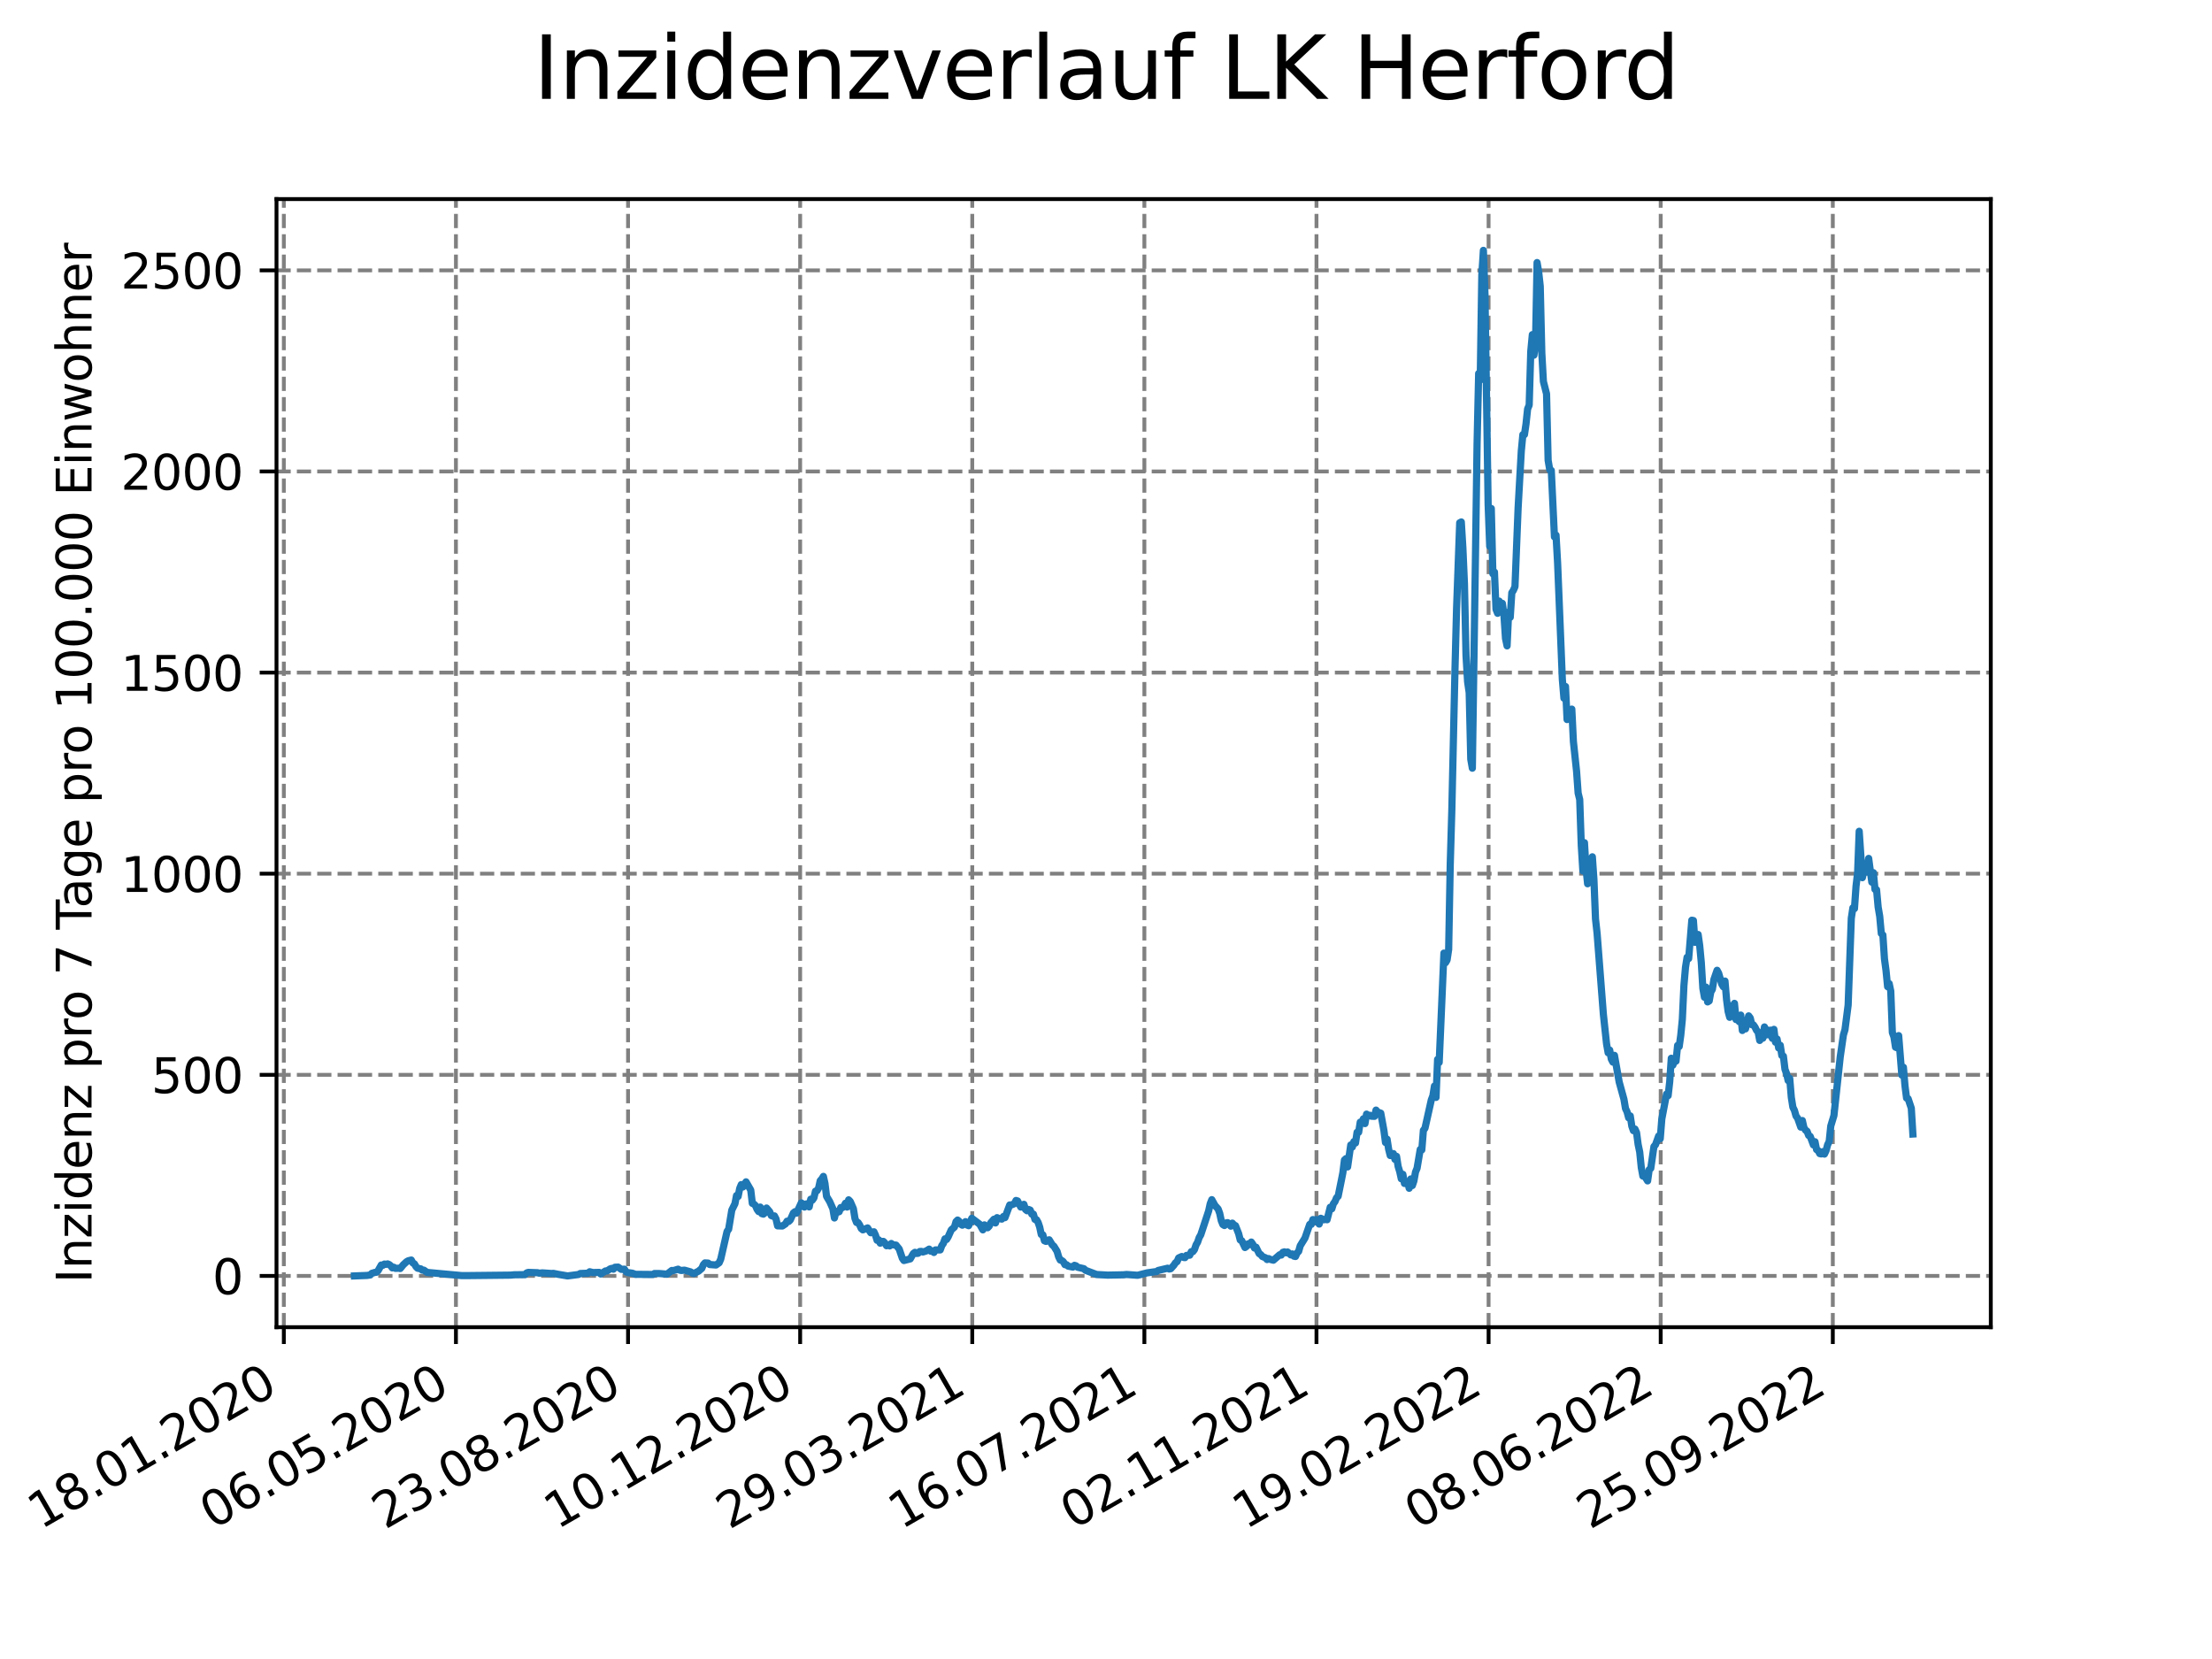 <?xml version="1.0" encoding="utf-8" standalone="no"?>
<!DOCTYPE svg PUBLIC "-//W3C//DTD SVG 1.1//EN"
  "http://www.w3.org/Graphics/SVG/1.1/DTD/svg11.dtd">
<svg xmlns:xlink="http://www.w3.org/1999/xlink" width="460.8pt" height="345.6pt" viewBox="0 0 460.8 345.6" xmlns="http://www.w3.org/2000/svg" version="1.1">
 <defs>
  <style type="text/css">*{stroke-linejoin: round; stroke-linecap: butt}</style>
 </defs>
 <g id="figure_1">
  <g id="patch_1">
   <path d="M 0 345.6 
L 460.8 345.6 
L 460.8 0 
L 0 0 
z
" style="fill: #ffffff"/>
  </g>
  <g id="axes_1">
   <g id="patch_2">
    <path d="M 57.6 276.48 
L 414.72 276.48 
L 414.72 41.472 
L 57.6 41.472 
z
" style="fill: #ffffff"/>
   </g>
   <g id="matplotlib.axis_1">
    <g id="xtick_1">
     <g id="line2d_1">
      <path d="M 59.127 276.48 
L 59.127 41.472 
" clip-path="url(#p3c5b051b17)" style="fill: none; stroke-dasharray: 2.96,1.28; stroke-dashoffset: 0; stroke: #808080; stroke-width: 0.8"/>
     </g>
     <g id="line2d_2">
      <defs>
       <path id="md0a449e347" d="M 0 0 
L 0 3.5 
" style="stroke: #000000; stroke-width: 0.8"/>
      </defs>
      <g>
       <use xlink:href="#md0a449e347" x="59.127" y="276.48" style="stroke: #000000; stroke-width: 0.8"/>
      </g>
     </g>
     <g id="text_1">
      <!-- 18.01.2020 -->
      <g transform="translate(8.502 318.689) rotate(-30) scale(0.1 -0.1)">
       <defs>
        <path id="DejaVuSans-31" d="M 794 531 
L 1825 531 
L 1825 4091 
L 703 3866 
L 703 4441 
L 1819 4666 
L 2450 4666 
L 2450 531 
L 3481 531 
L 3481 0 
L 794 0 
L 794 531 
z
" transform="scale(0.016)"/>
        <path id="DejaVuSans-38" d="M 2034 2216 
Q 1584 2216 1326 1975 
Q 1069 1734 1069 1313 
Q 1069 891 1326 650 
Q 1584 409 2034 409 
Q 2484 409 2743 651 
Q 3003 894 3003 1313 
Q 3003 1734 2745 1975 
Q 2488 2216 2034 2216 
z
M 1403 2484 
Q 997 2584 770 2862 
Q 544 3141 544 3541 
Q 544 4100 942 4425 
Q 1341 4750 2034 4750 
Q 2731 4750 3128 4425 
Q 3525 4100 3525 3541 
Q 3525 3141 3298 2862 
Q 3072 2584 2669 2484 
Q 3125 2378 3379 2068 
Q 3634 1759 3634 1313 
Q 3634 634 3220 271 
Q 2806 -91 2034 -91 
Q 1263 -91 848 271 
Q 434 634 434 1313 
Q 434 1759 690 2068 
Q 947 2378 1403 2484 
z
M 1172 3481 
Q 1172 3119 1398 2916 
Q 1625 2713 2034 2713 
Q 2441 2713 2670 2916 
Q 2900 3119 2900 3481 
Q 2900 3844 2670 4047 
Q 2441 4250 2034 4250 
Q 1625 4250 1398 4047 
Q 1172 3844 1172 3481 
z
" transform="scale(0.016)"/>
        <path id="DejaVuSans-2e" d="M 684 794 
L 1344 794 
L 1344 0 
L 684 0 
L 684 794 
z
" transform="scale(0.016)"/>
        <path id="DejaVuSans-30" d="M 2034 4250 
Q 1547 4250 1301 3770 
Q 1056 3291 1056 2328 
Q 1056 1369 1301 889 
Q 1547 409 2034 409 
Q 2525 409 2770 889 
Q 3016 1369 3016 2328 
Q 3016 3291 2770 3770 
Q 2525 4250 2034 4250 
z
M 2034 4750 
Q 2819 4750 3233 4129 
Q 3647 3509 3647 2328 
Q 3647 1150 3233 529 
Q 2819 -91 2034 -91 
Q 1250 -91 836 529 
Q 422 1150 422 2328 
Q 422 3509 836 4129 
Q 1250 4750 2034 4750 
z
" transform="scale(0.016)"/>
        <path id="DejaVuSans-32" d="M 1228 531 
L 3431 531 
L 3431 0 
L 469 0 
L 469 531 
Q 828 903 1448 1529 
Q 2069 2156 2228 2338 
Q 2531 2678 2651 2914 
Q 2772 3150 2772 3378 
Q 2772 3750 2511 3984 
Q 2250 4219 1831 4219 
Q 1534 4219 1204 4116 
Q 875 4013 500 3803 
L 500 4441 
Q 881 4594 1212 4672 
Q 1544 4750 1819 4750 
Q 2544 4750 2975 4387 
Q 3406 4025 3406 3419 
Q 3406 3131 3298 2873 
Q 3191 2616 2906 2266 
Q 2828 2175 2409 1742 
Q 1991 1309 1228 531 
z
" transform="scale(0.016)"/>
       </defs>
       <use xlink:href="#DejaVuSans-31"/>
       <use xlink:href="#DejaVuSans-38" x="63.623"/>
       <use xlink:href="#DejaVuSans-2e" x="127.246"/>
       <use xlink:href="#DejaVuSans-30" x="159.033"/>
       <use xlink:href="#DejaVuSans-31" x="222.656"/>
       <use xlink:href="#DejaVuSans-2e" x="286.279"/>
       <use xlink:href="#DejaVuSans-32" x="318.066"/>
       <use xlink:href="#DejaVuSans-30" x="381.689"/>
       <use xlink:href="#DejaVuSans-32" x="445.312"/>
       <use xlink:href="#DejaVuSans-30" x="508.936"/>
      </g>
     </g>
    </g>
    <g id="xtick_2">
     <g id="line2d_3">
      <path d="M 94.98 276.48 
L 94.98 41.472 
" clip-path="url(#p3c5b051b17)" style="fill: none; stroke-dasharray: 2.96,1.28; stroke-dashoffset: 0; stroke: #808080; stroke-width: 0.8"/>
     </g>
     <g id="line2d_4">
      <g>
       <use xlink:href="#md0a449e347" x="94.98" y="276.48" style="stroke: #000000; stroke-width: 0.8"/>
      </g>
     </g>
     <g id="text_2">
      <!-- 06.05.2020 -->
      <g transform="translate(44.355 318.689) rotate(-30) scale(0.1 -0.1)">
       <defs>
        <path id="DejaVuSans-36" d="M 2113 2584 
Q 1688 2584 1439 2293 
Q 1191 2003 1191 1497 
Q 1191 994 1439 701 
Q 1688 409 2113 409 
Q 2538 409 2786 701 
Q 3034 994 3034 1497 
Q 3034 2003 2786 2293 
Q 2538 2584 2113 2584 
z
M 3366 4563 
L 3366 3988 
Q 3128 4100 2886 4159 
Q 2644 4219 2406 4219 
Q 1781 4219 1451 3797 
Q 1122 3375 1075 2522 
Q 1259 2794 1537 2939 
Q 1816 3084 2150 3084 
Q 2853 3084 3261 2657 
Q 3669 2231 3669 1497 
Q 3669 778 3244 343 
Q 2819 -91 2113 -91 
Q 1303 -91 875 529 
Q 447 1150 447 2328 
Q 447 3434 972 4092 
Q 1497 4750 2381 4750 
Q 2619 4750 2861 4703 
Q 3103 4656 3366 4563 
z
" transform="scale(0.016)"/>
        <path id="DejaVuSans-35" d="M 691 4666 
L 3169 4666 
L 3169 4134 
L 1269 4134 
L 1269 2991 
Q 1406 3038 1543 3061 
Q 1681 3084 1819 3084 
Q 2600 3084 3056 2656 
Q 3513 2228 3513 1497 
Q 3513 744 3044 326 
Q 2575 -91 1722 -91 
Q 1428 -91 1123 -41 
Q 819 9 494 109 
L 494 744 
Q 775 591 1075 516 
Q 1375 441 1709 441 
Q 2250 441 2565 725 
Q 2881 1009 2881 1497 
Q 2881 1984 2565 2268 
Q 2250 2553 1709 2553 
Q 1456 2553 1204 2497 
Q 953 2441 691 2322 
L 691 4666 
z
" transform="scale(0.016)"/>
       </defs>
       <use xlink:href="#DejaVuSans-30"/>
       <use xlink:href="#DejaVuSans-36" x="63.623"/>
       <use xlink:href="#DejaVuSans-2e" x="127.246"/>
       <use xlink:href="#DejaVuSans-30" x="159.033"/>
       <use xlink:href="#DejaVuSans-35" x="222.656"/>
       <use xlink:href="#DejaVuSans-2e" x="286.279"/>
       <use xlink:href="#DejaVuSans-32" x="318.066"/>
       <use xlink:href="#DejaVuSans-30" x="381.689"/>
       <use xlink:href="#DejaVuSans-32" x="445.312"/>
       <use xlink:href="#DejaVuSans-30" x="508.936"/>
      </g>
     </g>
    </g>
    <g id="xtick_3">
     <g id="line2d_5">
      <path d="M 130.834 276.48 
L 130.834 41.472 
" clip-path="url(#p3c5b051b17)" style="fill: none; stroke-dasharray: 2.96,1.28; stroke-dashoffset: 0; stroke: #808080; stroke-width: 0.8"/>
     </g>
     <g id="line2d_6">
      <g>
       <use xlink:href="#md0a449e347" x="130.834" y="276.48" style="stroke: #000000; stroke-width: 0.8"/>
      </g>
     </g>
     <g id="text_3">
      <!-- 23.08.2020 -->
      <g transform="translate(80.208 318.689) rotate(-30) scale(0.1 -0.1)">
       <defs>
        <path id="DejaVuSans-33" d="M 2597 2516 
Q 3050 2419 3304 2112 
Q 3559 1806 3559 1356 
Q 3559 666 3084 287 
Q 2609 -91 1734 -91 
Q 1441 -91 1130 -33 
Q 819 25 488 141 
L 488 750 
Q 750 597 1062 519 
Q 1375 441 1716 441 
Q 2309 441 2620 675 
Q 2931 909 2931 1356 
Q 2931 1769 2642 2001 
Q 2353 2234 1838 2234 
L 1294 2234 
L 1294 2753 
L 1863 2753 
Q 2328 2753 2575 2939 
Q 2822 3125 2822 3475 
Q 2822 3834 2567 4026 
Q 2313 4219 1838 4219 
Q 1578 4219 1281 4162 
Q 984 4106 628 3988 
L 628 4550 
Q 988 4650 1302 4700 
Q 1616 4750 1894 4750 
Q 2613 4750 3031 4423 
Q 3450 4097 3450 3541 
Q 3450 3153 3228 2886 
Q 3006 2619 2597 2516 
z
" transform="scale(0.016)"/>
       </defs>
       <use xlink:href="#DejaVuSans-32"/>
       <use xlink:href="#DejaVuSans-33" x="63.623"/>
       <use xlink:href="#DejaVuSans-2e" x="127.246"/>
       <use xlink:href="#DejaVuSans-30" x="159.033"/>
       <use xlink:href="#DejaVuSans-38" x="222.656"/>
       <use xlink:href="#DejaVuSans-2e" x="286.279"/>
       <use xlink:href="#DejaVuSans-32" x="318.066"/>
       <use xlink:href="#DejaVuSans-30" x="381.689"/>
       <use xlink:href="#DejaVuSans-32" x="445.312"/>
       <use xlink:href="#DejaVuSans-30" x="508.936"/>
      </g>
     </g>
    </g>
    <g id="xtick_4">
     <g id="line2d_7">
      <path d="M 166.687 276.48 
L 166.687 41.472 
" clip-path="url(#p3c5b051b17)" style="fill: none; stroke-dasharray: 2.96,1.28; stroke-dashoffset: 0; stroke: #808080; stroke-width: 0.8"/>
     </g>
     <g id="line2d_8">
      <g>
       <use xlink:href="#md0a449e347" x="166.687" y="276.48" style="stroke: #000000; stroke-width: 0.8"/>
      </g>
     </g>
     <g id="text_4">
      <!-- 10.12.2020 -->
      <g transform="translate(116.062 318.689) rotate(-30) scale(0.1 -0.1)">
       <use xlink:href="#DejaVuSans-31"/>
       <use xlink:href="#DejaVuSans-30" x="63.623"/>
       <use xlink:href="#DejaVuSans-2e" x="127.246"/>
       <use xlink:href="#DejaVuSans-31" x="159.033"/>
       <use xlink:href="#DejaVuSans-32" x="222.656"/>
       <use xlink:href="#DejaVuSans-2e" x="286.279"/>
       <use xlink:href="#DejaVuSans-32" x="318.066"/>
       <use xlink:href="#DejaVuSans-30" x="381.689"/>
       <use xlink:href="#DejaVuSans-32" x="445.312"/>
       <use xlink:href="#DejaVuSans-30" x="508.936"/>
      </g>
     </g>
    </g>
    <g id="xtick_5">
     <g id="line2d_9">
      <path d="M 202.541 276.48 
L 202.541 41.472 
" clip-path="url(#p3c5b051b17)" style="fill: none; stroke-dasharray: 2.96,1.28; stroke-dashoffset: 0; stroke: #808080; stroke-width: 0.8"/>
     </g>
     <g id="line2d_10">
      <g>
       <use xlink:href="#md0a449e347" x="202.541" y="276.48" style="stroke: #000000; stroke-width: 0.8"/>
      </g>
     </g>
     <g id="text_5">
      <!-- 29.03.2021 -->
      <g transform="translate(151.915 318.689) rotate(-30) scale(0.1 -0.1)">
       <defs>
        <path id="DejaVuSans-39" d="M 703 97 
L 703 672 
Q 941 559 1184 500 
Q 1428 441 1663 441 
Q 2288 441 2617 861 
Q 2947 1281 2994 2138 
Q 2813 1869 2534 1725 
Q 2256 1581 1919 1581 
Q 1219 1581 811 2004 
Q 403 2428 403 3163 
Q 403 3881 828 4315 
Q 1253 4750 1959 4750 
Q 2769 4750 3195 4129 
Q 3622 3509 3622 2328 
Q 3622 1225 3098 567 
Q 2575 -91 1691 -91 
Q 1453 -91 1209 -44 
Q 966 3 703 97 
z
M 1959 2075 
Q 2384 2075 2632 2365 
Q 2881 2656 2881 3163 
Q 2881 3666 2632 3958 
Q 2384 4250 1959 4250 
Q 1534 4250 1286 3958 
Q 1038 3666 1038 3163 
Q 1038 2656 1286 2365 
Q 1534 2075 1959 2075 
z
" transform="scale(0.016)"/>
       </defs>
       <use xlink:href="#DejaVuSans-32"/>
       <use xlink:href="#DejaVuSans-39" x="63.623"/>
       <use xlink:href="#DejaVuSans-2e" x="127.246"/>
       <use xlink:href="#DejaVuSans-30" x="159.033"/>
       <use xlink:href="#DejaVuSans-33" x="222.656"/>
       <use xlink:href="#DejaVuSans-2e" x="286.279"/>
       <use xlink:href="#DejaVuSans-32" x="318.066"/>
       <use xlink:href="#DejaVuSans-30" x="381.689"/>
       <use xlink:href="#DejaVuSans-32" x="445.312"/>
       <use xlink:href="#DejaVuSans-31" x="508.936"/>
      </g>
     </g>
    </g>
    <g id="xtick_6">
     <g id="line2d_11">
      <path d="M 238.394 276.48 
L 238.394 41.472 
" clip-path="url(#p3c5b051b17)" style="fill: none; stroke-dasharray: 2.96,1.28; stroke-dashoffset: 0; stroke: #808080; stroke-width: 0.8"/>
     </g>
     <g id="line2d_12">
      <g>
       <use xlink:href="#md0a449e347" x="238.394" y="276.48" style="stroke: #000000; stroke-width: 0.8"/>
      </g>
     </g>
     <g id="text_6">
      <!-- 16.07.2021 -->
      <g transform="translate(187.769 318.689) rotate(-30) scale(0.1 -0.1)">
       <defs>
        <path id="DejaVuSans-37" d="M 525 4666 
L 3525 4666 
L 3525 4397 
L 1831 0 
L 1172 0 
L 2766 4134 
L 525 4134 
L 525 4666 
z
" transform="scale(0.016)"/>
       </defs>
       <use xlink:href="#DejaVuSans-31"/>
       <use xlink:href="#DejaVuSans-36" x="63.623"/>
       <use xlink:href="#DejaVuSans-2e" x="127.246"/>
       <use xlink:href="#DejaVuSans-30" x="159.033"/>
       <use xlink:href="#DejaVuSans-37" x="222.656"/>
       <use xlink:href="#DejaVuSans-2e" x="286.279"/>
       <use xlink:href="#DejaVuSans-32" x="318.066"/>
       <use xlink:href="#DejaVuSans-30" x="381.689"/>
       <use xlink:href="#DejaVuSans-32" x="445.312"/>
       <use xlink:href="#DejaVuSans-31" x="508.936"/>
      </g>
     </g>
    </g>
    <g id="xtick_7">
     <g id="line2d_13">
      <path d="M 274.247 276.48 
L 274.247 41.472 
" clip-path="url(#p3c5b051b17)" style="fill: none; stroke-dasharray: 2.96,1.28; stroke-dashoffset: 0; stroke: #808080; stroke-width: 0.8"/>
     </g>
     <g id="line2d_14">
      <g>
       <use xlink:href="#md0a449e347" x="274.247" y="276.48" style="stroke: #000000; stroke-width: 0.8"/>
      </g>
     </g>
     <g id="text_7">
      <!-- 02.11.2021 -->
      <g transform="translate(223.622 318.689) rotate(-30) scale(0.1 -0.1)">
       <use xlink:href="#DejaVuSans-30"/>
       <use xlink:href="#DejaVuSans-32" x="63.623"/>
       <use xlink:href="#DejaVuSans-2e" x="127.246"/>
       <use xlink:href="#DejaVuSans-31" x="159.033"/>
       <use xlink:href="#DejaVuSans-31" x="222.656"/>
       <use xlink:href="#DejaVuSans-2e" x="286.279"/>
       <use xlink:href="#DejaVuSans-32" x="318.066"/>
       <use xlink:href="#DejaVuSans-30" x="381.689"/>
       <use xlink:href="#DejaVuSans-32" x="445.312"/>
       <use xlink:href="#DejaVuSans-31" x="508.936"/>
      </g>
     </g>
    </g>
    <g id="xtick_8">
     <g id="line2d_15">
      <path d="M 310.101 276.48 
L 310.101 41.472 
" clip-path="url(#p3c5b051b17)" style="fill: none; stroke-dasharray: 2.96,1.28; stroke-dashoffset: 0; stroke: #808080; stroke-width: 0.8"/>
     </g>
     <g id="line2d_16">
      <g>
       <use xlink:href="#md0a449e347" x="310.101" y="276.48" style="stroke: #000000; stroke-width: 0.8"/>
      </g>
     </g>
     <g id="text_8">
      <!-- 19.02.2022 -->
      <g transform="translate(259.476 318.689) rotate(-30) scale(0.1 -0.1)">
       <use xlink:href="#DejaVuSans-31"/>
       <use xlink:href="#DejaVuSans-39" x="63.623"/>
       <use xlink:href="#DejaVuSans-2e" x="127.246"/>
       <use xlink:href="#DejaVuSans-30" x="159.033"/>
       <use xlink:href="#DejaVuSans-32" x="222.656"/>
       <use xlink:href="#DejaVuSans-2e" x="286.279"/>
       <use xlink:href="#DejaVuSans-32" x="318.066"/>
       <use xlink:href="#DejaVuSans-30" x="381.689"/>
       <use xlink:href="#DejaVuSans-32" x="445.312"/>
       <use xlink:href="#DejaVuSans-32" x="508.936"/>
      </g>
     </g>
    </g>
    <g id="xtick_9">
     <g id="line2d_17">
      <path d="M 345.954 276.48 
L 345.954 41.472 
" clip-path="url(#p3c5b051b17)" style="fill: none; stroke-dasharray: 2.96,1.28; stroke-dashoffset: 0; stroke: #808080; stroke-width: 0.8"/>
     </g>
     <g id="line2d_18">
      <g>
       <use xlink:href="#md0a449e347" x="345.954" y="276.48" style="stroke: #000000; stroke-width: 0.8"/>
      </g>
     </g>
     <g id="text_9">
      <!-- 08.06.2022 -->
      <g transform="translate(295.329 318.689) rotate(-30) scale(0.1 -0.1)">
       <use xlink:href="#DejaVuSans-30"/>
       <use xlink:href="#DejaVuSans-38" x="63.623"/>
       <use xlink:href="#DejaVuSans-2e" x="127.246"/>
       <use xlink:href="#DejaVuSans-30" x="159.033"/>
       <use xlink:href="#DejaVuSans-36" x="222.656"/>
       <use xlink:href="#DejaVuSans-2e" x="286.279"/>
       <use xlink:href="#DejaVuSans-32" x="318.066"/>
       <use xlink:href="#DejaVuSans-30" x="381.689"/>
       <use xlink:href="#DejaVuSans-32" x="445.312"/>
       <use xlink:href="#DejaVuSans-32" x="508.936"/>
      </g>
     </g>
    </g>
    <g id="xtick_10">
     <g id="line2d_19">
      <path d="M 381.808 276.48 
L 381.808 41.472 
" clip-path="url(#p3c5b051b17)" style="fill: none; stroke-dasharray: 2.96,1.28; stroke-dashoffset: 0; stroke: #808080; stroke-width: 0.8"/>
     </g>
     <g id="line2d_20">
      <g>
       <use xlink:href="#md0a449e347" x="381.808" y="276.48" style="stroke: #000000; stroke-width: 0.8"/>
      </g>
     </g>
     <g id="text_10">
      <!-- 25.09.2022 -->
      <g transform="translate(331.183 318.689) rotate(-30) scale(0.1 -0.1)">
       <use xlink:href="#DejaVuSans-32"/>
       <use xlink:href="#DejaVuSans-35" x="63.623"/>
       <use xlink:href="#DejaVuSans-2e" x="127.246"/>
       <use xlink:href="#DejaVuSans-30" x="159.033"/>
       <use xlink:href="#DejaVuSans-39" x="222.656"/>
       <use xlink:href="#DejaVuSans-2e" x="286.279"/>
       <use xlink:href="#DejaVuSans-32" x="318.066"/>
       <use xlink:href="#DejaVuSans-30" x="381.689"/>
       <use xlink:href="#DejaVuSans-32" x="445.312"/>
       <use xlink:href="#DejaVuSans-32" x="508.936"/>
      </g>
     </g>
    </g>
   </g>
   <g id="matplotlib.axis_2">
    <g id="ytick_1">
     <g id="line2d_21">
      <path d="M 57.6 265.798 
L 414.72 265.798 
" clip-path="url(#p3c5b051b17)" style="fill: none; stroke-dasharray: 2.96,1.28; stroke-dashoffset: 0; stroke: #808080; stroke-width: 0.8"/>
     </g>
     <g id="line2d_22">
      <defs>
       <path id="m72344613e3" d="M 0 0 
L -3.5 0 
" style="stroke: #000000; stroke-width: 0.8"/>
      </defs>
      <g>
       <use xlink:href="#m72344613e3" x="57.6" y="265.798" style="stroke: #000000; stroke-width: 0.8"/>
      </g>
     </g>
     <g id="text_11">
      <!-- 0 -->
      <g transform="translate(44.237 269.597) scale(0.1 -0.1)">
       <use xlink:href="#DejaVuSans-30"/>
      </g>
     </g>
    </g>
    <g id="ytick_2">
     <g id="line2d_23">
      <path d="M 57.6 223.902 
L 414.72 223.902 
" clip-path="url(#p3c5b051b17)" style="fill: none; stroke-dasharray: 2.96,1.28; stroke-dashoffset: 0; stroke: #808080; stroke-width: 0.8"/>
     </g>
     <g id="line2d_24">
      <g>
       <use xlink:href="#m72344613e3" x="57.6" y="223.902" style="stroke: #000000; stroke-width: 0.8"/>
      </g>
     </g>
     <g id="text_12">
      <!-- 500 -->
      <g transform="translate(31.512 227.701) scale(0.1 -0.1)">
       <use xlink:href="#DejaVuSans-35"/>
       <use xlink:href="#DejaVuSans-30" x="63.623"/>
       <use xlink:href="#DejaVuSans-30" x="127.246"/>
      </g>
     </g>
    </g>
    <g id="ytick_3">
     <g id="line2d_25">
      <path d="M 57.6 182.006 
L 414.72 182.006 
" clip-path="url(#p3c5b051b17)" style="fill: none; stroke-dasharray: 2.96,1.28; stroke-dashoffset: 0; stroke: #808080; stroke-width: 0.8"/>
     </g>
     <g id="line2d_26">
      <g>
       <use xlink:href="#m72344613e3" x="57.6" y="182.006" style="stroke: #000000; stroke-width: 0.8"/>
      </g>
     </g>
     <g id="text_13">
      <!-- 1000 -->
      <g transform="translate(25.15 185.806) scale(0.1 -0.1)">
       <use xlink:href="#DejaVuSans-31"/>
       <use xlink:href="#DejaVuSans-30" x="63.623"/>
       <use xlink:href="#DejaVuSans-30" x="127.246"/>
       <use xlink:href="#DejaVuSans-30" x="190.869"/>
      </g>
     </g>
    </g>
    <g id="ytick_4">
     <g id="line2d_27">
      <path d="M 57.6 140.111 
L 414.72 140.111 
" clip-path="url(#p3c5b051b17)" style="fill: none; stroke-dasharray: 2.96,1.28; stroke-dashoffset: 0; stroke: #808080; stroke-width: 0.8"/>
     </g>
     <g id="line2d_28">
      <g>
       <use xlink:href="#m72344613e3" x="57.6" y="140.111" style="stroke: #000000; stroke-width: 0.8"/>
      </g>
     </g>
     <g id="text_14">
      <!-- 1500 -->
      <g transform="translate(25.15 143.91) scale(0.1 -0.1)">
       <use xlink:href="#DejaVuSans-31"/>
       <use xlink:href="#DejaVuSans-35" x="63.623"/>
       <use xlink:href="#DejaVuSans-30" x="127.246"/>
       <use xlink:href="#DejaVuSans-30" x="190.869"/>
      </g>
     </g>
    </g>
    <g id="ytick_5">
     <g id="line2d_29">
      <path d="M 57.6 98.215 
L 414.72 98.215 
" clip-path="url(#p3c5b051b17)" style="fill: none; stroke-dasharray: 2.96,1.28; stroke-dashoffset: 0; stroke: #808080; stroke-width: 0.8"/>
     </g>
     <g id="line2d_30">
      <g>
       <use xlink:href="#m72344613e3" x="57.6" y="98.215" style="stroke: #000000; stroke-width: 0.8"/>
      </g>
     </g>
     <g id="text_15">
      <!-- 2000 -->
      <g transform="translate(25.15 102.014) scale(0.1 -0.1)">
       <use xlink:href="#DejaVuSans-32"/>
       <use xlink:href="#DejaVuSans-30" x="63.623"/>
       <use xlink:href="#DejaVuSans-30" x="127.246"/>
       <use xlink:href="#DejaVuSans-30" x="190.869"/>
      </g>
     </g>
    </g>
    <g id="ytick_6">
     <g id="line2d_31">
      <path d="M 57.6 56.319 
L 414.72 56.319 
" clip-path="url(#p3c5b051b17)" style="fill: none; stroke-dasharray: 2.96,1.28; stroke-dashoffset: 0; stroke: #808080; stroke-width: 0.8"/>
     </g>
     <g id="line2d_32">
      <g>
       <use xlink:href="#m72344613e3" x="57.6" y="56.319" style="stroke: #000000; stroke-width: 0.8"/>
      </g>
     </g>
     <g id="text_16">
      <!-- 2500 -->
      <g transform="translate(25.15 60.118) scale(0.1 -0.1)">
       <use xlink:href="#DejaVuSans-32"/>
       <use xlink:href="#DejaVuSans-35" x="63.623"/>
       <use xlink:href="#DejaVuSans-30" x="127.246"/>
       <use xlink:href="#DejaVuSans-30" x="190.869"/>
      </g>
     </g>
    </g>
    <g id="text_17">
     <!-- Inzidenz pro 7 Tage pro 100.000 Einwohner -->
     <g transform="translate(19.07 267.301) rotate(-90) scale(0.1 -0.1)">
      <defs>
       <path id="DejaVuSans-49" d="M 628 4666 
L 1259 4666 
L 1259 0 
L 628 0 
L 628 4666 
z
" transform="scale(0.016)"/>
       <path id="DejaVuSans-6e" d="M 3513 2113 
L 3513 0 
L 2938 0 
L 2938 2094 
Q 2938 2591 2744 2837 
Q 2550 3084 2163 3084 
Q 1697 3084 1428 2787 
Q 1159 2491 1159 1978 
L 1159 0 
L 581 0 
L 581 3500 
L 1159 3500 
L 1159 2956 
Q 1366 3272 1645 3428 
Q 1925 3584 2291 3584 
Q 2894 3584 3203 3211 
Q 3513 2838 3513 2113 
z
" transform="scale(0.016)"/>
       <path id="DejaVuSans-7a" d="M 353 3500 
L 3084 3500 
L 3084 2975 
L 922 459 
L 3084 459 
L 3084 0 
L 275 0 
L 275 525 
L 2438 3041 
L 353 3041 
L 353 3500 
z
" transform="scale(0.016)"/>
       <path id="DejaVuSans-69" d="M 603 3500 
L 1178 3500 
L 1178 0 
L 603 0 
L 603 3500 
z
M 603 4863 
L 1178 4863 
L 1178 4134 
L 603 4134 
L 603 4863 
z
" transform="scale(0.016)"/>
       <path id="DejaVuSans-64" d="M 2906 2969 
L 2906 4863 
L 3481 4863 
L 3481 0 
L 2906 0 
L 2906 525 
Q 2725 213 2448 61 
Q 2172 -91 1784 -91 
Q 1150 -91 751 415 
Q 353 922 353 1747 
Q 353 2572 751 3078 
Q 1150 3584 1784 3584 
Q 2172 3584 2448 3432 
Q 2725 3281 2906 2969 
z
M 947 1747 
Q 947 1113 1208 752 
Q 1469 391 1925 391 
Q 2381 391 2643 752 
Q 2906 1113 2906 1747 
Q 2906 2381 2643 2742 
Q 2381 3103 1925 3103 
Q 1469 3103 1208 2742 
Q 947 2381 947 1747 
z
" transform="scale(0.016)"/>
       <path id="DejaVuSans-65" d="M 3597 1894 
L 3597 1613 
L 953 1613 
Q 991 1019 1311 708 
Q 1631 397 2203 397 
Q 2534 397 2845 478 
Q 3156 559 3463 722 
L 3463 178 
Q 3153 47 2828 -22 
Q 2503 -91 2169 -91 
Q 1331 -91 842 396 
Q 353 884 353 1716 
Q 353 2575 817 3079 
Q 1281 3584 2069 3584 
Q 2775 3584 3186 3129 
Q 3597 2675 3597 1894 
z
M 3022 2063 
Q 3016 2534 2758 2815 
Q 2500 3097 2075 3097 
Q 1594 3097 1305 2825 
Q 1016 2553 972 2059 
L 3022 2063 
z
" transform="scale(0.016)"/>
       <path id="DejaVuSans-20" transform="scale(0.016)"/>
       <path id="DejaVuSans-70" d="M 1159 525 
L 1159 -1331 
L 581 -1331 
L 581 3500 
L 1159 3500 
L 1159 2969 
Q 1341 3281 1617 3432 
Q 1894 3584 2278 3584 
Q 2916 3584 3314 3078 
Q 3713 2572 3713 1747 
Q 3713 922 3314 415 
Q 2916 -91 2278 -91 
Q 1894 -91 1617 61 
Q 1341 213 1159 525 
z
M 3116 1747 
Q 3116 2381 2855 2742 
Q 2594 3103 2138 3103 
Q 1681 3103 1420 2742 
Q 1159 2381 1159 1747 
Q 1159 1113 1420 752 
Q 1681 391 2138 391 
Q 2594 391 2855 752 
Q 3116 1113 3116 1747 
z
" transform="scale(0.016)"/>
       <path id="DejaVuSans-72" d="M 2631 2963 
Q 2534 3019 2420 3045 
Q 2306 3072 2169 3072 
Q 1681 3072 1420 2755 
Q 1159 2438 1159 1844 
L 1159 0 
L 581 0 
L 581 3500 
L 1159 3500 
L 1159 2956 
Q 1341 3275 1631 3429 
Q 1922 3584 2338 3584 
Q 2397 3584 2469 3576 
Q 2541 3569 2628 3553 
L 2631 2963 
z
" transform="scale(0.016)"/>
       <path id="DejaVuSans-6f" d="M 1959 3097 
Q 1497 3097 1228 2736 
Q 959 2375 959 1747 
Q 959 1119 1226 758 
Q 1494 397 1959 397 
Q 2419 397 2687 759 
Q 2956 1122 2956 1747 
Q 2956 2369 2687 2733 
Q 2419 3097 1959 3097 
z
M 1959 3584 
Q 2709 3584 3137 3096 
Q 3566 2609 3566 1747 
Q 3566 888 3137 398 
Q 2709 -91 1959 -91 
Q 1206 -91 779 398 
Q 353 888 353 1747 
Q 353 2609 779 3096 
Q 1206 3584 1959 3584 
z
" transform="scale(0.016)"/>
       <path id="DejaVuSans-54" d="M -19 4666 
L 3928 4666 
L 3928 4134 
L 2272 4134 
L 2272 0 
L 1638 0 
L 1638 4134 
L -19 4134 
L -19 4666 
z
" transform="scale(0.016)"/>
       <path id="DejaVuSans-61" d="M 2194 1759 
Q 1497 1759 1228 1600 
Q 959 1441 959 1056 
Q 959 750 1161 570 
Q 1363 391 1709 391 
Q 2188 391 2477 730 
Q 2766 1069 2766 1631 
L 2766 1759 
L 2194 1759 
z
M 3341 1997 
L 3341 0 
L 2766 0 
L 2766 531 
Q 2569 213 2275 61 
Q 1981 -91 1556 -91 
Q 1019 -91 701 211 
Q 384 513 384 1019 
Q 384 1609 779 1909 
Q 1175 2209 1959 2209 
L 2766 2209 
L 2766 2266 
Q 2766 2663 2505 2880 
Q 2244 3097 1772 3097 
Q 1472 3097 1187 3025 
Q 903 2953 641 2809 
L 641 3341 
Q 956 3463 1253 3523 
Q 1550 3584 1831 3584 
Q 2591 3584 2966 3190 
Q 3341 2797 3341 1997 
z
" transform="scale(0.016)"/>
       <path id="DejaVuSans-67" d="M 2906 1791 
Q 2906 2416 2648 2759 
Q 2391 3103 1925 3103 
Q 1463 3103 1205 2759 
Q 947 2416 947 1791 
Q 947 1169 1205 825 
Q 1463 481 1925 481 
Q 2391 481 2648 825 
Q 2906 1169 2906 1791 
z
M 3481 434 
Q 3481 -459 3084 -895 
Q 2688 -1331 1869 -1331 
Q 1566 -1331 1297 -1286 
Q 1028 -1241 775 -1147 
L 775 -588 
Q 1028 -725 1275 -790 
Q 1522 -856 1778 -856 
Q 2344 -856 2625 -561 
Q 2906 -266 2906 331 
L 2906 616 
Q 2728 306 2450 153 
Q 2172 0 1784 0 
Q 1141 0 747 490 
Q 353 981 353 1791 
Q 353 2603 747 3093 
Q 1141 3584 1784 3584 
Q 2172 3584 2450 3431 
Q 2728 3278 2906 2969 
L 2906 3500 
L 3481 3500 
L 3481 434 
z
" transform="scale(0.016)"/>
       <path id="DejaVuSans-45" d="M 628 4666 
L 3578 4666 
L 3578 4134 
L 1259 4134 
L 1259 2753 
L 3481 2753 
L 3481 2222 
L 1259 2222 
L 1259 531 
L 3634 531 
L 3634 0 
L 628 0 
L 628 4666 
z
" transform="scale(0.016)"/>
       <path id="DejaVuSans-77" d="M 269 3500 
L 844 3500 
L 1563 769 
L 2278 3500 
L 2956 3500 
L 3675 769 
L 4391 3500 
L 4966 3500 
L 4050 0 
L 3372 0 
L 2619 2869 
L 1863 0 
L 1184 0 
L 269 3500 
z
" transform="scale(0.016)"/>
       <path id="DejaVuSans-68" d="M 3513 2113 
L 3513 0 
L 2938 0 
L 2938 2094 
Q 2938 2591 2744 2837 
Q 2550 3084 2163 3084 
Q 1697 3084 1428 2787 
Q 1159 2491 1159 1978 
L 1159 0 
L 581 0 
L 581 4863 
L 1159 4863 
L 1159 2956 
Q 1366 3272 1645 3428 
Q 1925 3584 2291 3584 
Q 2894 3584 3203 3211 
Q 3513 2838 3513 2113 
z
" transform="scale(0.016)"/>
      </defs>
      <use xlink:href="#DejaVuSans-49"/>
      <use xlink:href="#DejaVuSans-6e" x="29.492"/>
      <use xlink:href="#DejaVuSans-7a" x="92.871"/>
      <use xlink:href="#DejaVuSans-69" x="145.361"/>
      <use xlink:href="#DejaVuSans-64" x="173.145"/>
      <use xlink:href="#DejaVuSans-65" x="236.621"/>
      <use xlink:href="#DejaVuSans-6e" x="298.145"/>
      <use xlink:href="#DejaVuSans-7a" x="361.523"/>
      <use xlink:href="#DejaVuSans-20" x="414.014"/>
      <use xlink:href="#DejaVuSans-70" x="445.801"/>
      <use xlink:href="#DejaVuSans-72" x="509.277"/>
      <use xlink:href="#DejaVuSans-6f" x="548.141"/>
      <use xlink:href="#DejaVuSans-20" x="609.322"/>
      <use xlink:href="#DejaVuSans-37" x="641.109"/>
      <use xlink:href="#DejaVuSans-20" x="704.732"/>
      <use xlink:href="#DejaVuSans-54" x="736.52"/>
      <use xlink:href="#DejaVuSans-61" x="781.104"/>
      <use xlink:href="#DejaVuSans-67" x="842.383"/>
      <use xlink:href="#DejaVuSans-65" x="905.859"/>
      <use xlink:href="#DejaVuSans-20" x="967.383"/>
      <use xlink:href="#DejaVuSans-70" x="999.17"/>
      <use xlink:href="#DejaVuSans-72" x="1062.646"/>
      <use xlink:href="#DejaVuSans-6f" x="1101.51"/>
      <use xlink:href="#DejaVuSans-20" x="1162.691"/>
      <use xlink:href="#DejaVuSans-31" x="1194.479"/>
      <use xlink:href="#DejaVuSans-30" x="1258.102"/>
      <use xlink:href="#DejaVuSans-30" x="1321.725"/>
      <use xlink:href="#DejaVuSans-2e" x="1385.348"/>
      <use xlink:href="#DejaVuSans-30" x="1417.135"/>
      <use xlink:href="#DejaVuSans-30" x="1480.758"/>
      <use xlink:href="#DejaVuSans-30" x="1544.381"/>
      <use xlink:href="#DejaVuSans-20" x="1608.004"/>
      <use xlink:href="#DejaVuSans-45" x="1639.791"/>
      <use xlink:href="#DejaVuSans-69" x="1702.975"/>
      <use xlink:href="#DejaVuSans-6e" x="1730.758"/>
      <use xlink:href="#DejaVuSans-77" x="1794.137"/>
      <use xlink:href="#DejaVuSans-6f" x="1875.924"/>
      <use xlink:href="#DejaVuSans-68" x="1937.105"/>
      <use xlink:href="#DejaVuSans-6e" x="2000.484"/>
      <use xlink:href="#DejaVuSans-65" x="2063.863"/>
      <use xlink:href="#DejaVuSans-72" x="2125.387"/>
     </g>
    </g>
   </g>
   <g id="line2d_33">
    <path d="M 73.833 265.798 
L 76.464 265.697 
L 77.122 265.597 
L 77.451 265.263 
L 78.109 265.062 
L 78.438 265.029 
L 78.767 264.694 
L 79.425 263.524 
L 79.753 263.591 
L 80.082 263.323 
L 80.411 263.39 
L 80.74 263.29 
L 81.069 263.424 
L 81.398 263.691 
L 81.727 264.126 
L 82.056 263.992 
L 82.385 264.226 
L 83.043 264.193 
L 83.372 264.26 
L 84.03 263.457 
L 84.687 262.855 
L 85.016 262.655 
L 85.674 262.487 
L 86.003 263.089 
L 86.332 263.29 
L 86.661 263.858 
L 86.99 264.193 
L 87.648 264.326 
L 87.977 264.594 
L 88.306 264.594 
L 88.964 265.062 
L 96.2 265.731 
L 97.187 265.731 
L 106.397 265.631 
L 107.055 265.564 
L 109.357 265.53 
L 109.686 265.196 
L 110.015 265.062 
L 111.989 265.129 
L 112.318 265.229 
L 112.975 265.162 
L 114.949 265.296 
L 115.278 265.263 
L 116.265 265.463 
L 118.238 265.798 
L 120.541 265.497 
L 120.87 265.296 
L 122.514 265.229 
L 122.843 264.928 
L 123.501 265.096 
L 124.817 265.062 
L 125.146 265.397 
L 126.133 264.761 
L 126.462 264.761 
L 127.119 264.326 
L 127.448 264.226 
L 127.777 264.393 
L 128.106 263.992 
L 128.764 263.959 
L 129.422 264.427 
L 130.08 264.393 
L 130.409 264.928 
L 130.738 265.096 
L 131.725 265.229 
L 132.382 265.463 
L 136.001 265.497 
L 136.33 265.296 
L 137.316 265.296 
L 138.961 265.43 
L 139.948 264.661 
L 140.277 264.694 
L 141.264 264.393 
L 141.592 264.594 
L 141.921 264.661 
L 142.579 264.594 
L 143.895 264.962 
L 144.224 265.229 
L 144.553 265.296 
L 145.54 264.795 
L 146.197 264.226 
L 146.526 263.457 
L 146.855 263.089 
L 147.513 263.123 
L 147.842 263.424 
L 149.158 263.524 
L 149.816 263.056 
L 150.145 262.287 
L 151.46 256.535 
L 151.789 256.067 
L 152.447 252.088 
L 153.105 250.75 
L 153.434 249.045 
L 153.763 249.245 
L 154.092 247.573 
L 154.421 246.771 
L 154.75 247.272 
L 155.408 246.202 
L 156.394 247.908 
L 156.723 250.683 
L 157.052 250.817 
L 157.381 251.151 
L 157.71 251.921 
L 158.039 252.389 
L 158.368 251.452 
L 158.697 252.823 
L 159.026 252.924 
L 159.355 252.656 
L 159.684 251.653 
L 160.341 252.422 
L 160.67 253.225 
L 160.999 253.358 
L 161.328 253.292 
L 161.657 253.927 
L 161.986 255.365 
L 162.973 255.398 
L 163.631 254.963 
L 163.96 254.395 
L 164.289 254.462 
L 164.618 254.161 
L 165.275 252.69 
L 165.604 252.422 
L 165.933 252.723 
L 166.92 250.583 
L 167.249 250.817 
L 167.578 251.452 
L 167.907 250.817 
L 168.236 250.75 
L 168.565 251.419 
L 168.894 249.814 
L 169.223 250.014 
L 169.552 249.546 
L 169.88 248.142 
L 170.209 248.042 
L 170.538 247.473 
L 170.867 245.968 
L 171.196 245.6 
L 171.525 245.065 
L 171.854 246.537 
L 172.183 249.212 
L 172.841 250.315 
L 173.499 251.787 
L 173.828 253.726 
L 174.157 252.355 
L 174.486 252.522 
L 174.814 252.422 
L 175.143 251.553 
L 175.472 251.586 
L 175.801 251.285 
L 176.13 250.65 
L 176.459 251.452 
L 176.788 249.948 
L 177.117 250.282 
L 177.775 251.787 
L 178.104 253.827 
L 178.433 254.663 
L 178.762 254.696 
L 179.091 255.198 
L 179.419 255.933 
L 179.748 256.201 
L 180.735 255.799 
L 181.393 256.803 
L 182.051 256.602 
L 182.38 257.304 
L 182.709 258.374 
L 183.038 258.274 
L 183.367 258.976 
L 183.696 258.608 
L 184.024 258.608 
L 184.353 258.943 
L 184.682 259.511 
L 185.011 259.377 
L 185.34 259.545 
L 185.669 259.043 
L 185.998 259.311 
L 186.656 259.377 
L 187.314 260.18 
L 187.972 262.119 
L 188.301 262.588 
L 189.616 262.253 
L 190.274 261.116 
L 190.603 260.882 
L 190.932 261.116 
L 191.261 261.083 
L 191.59 260.715 
L 191.919 260.682 
L 192.248 260.815 
L 192.906 260.615 
L 193.563 260.213 
L 193.892 260.648 
L 194.221 260.581 
L 194.55 260.916 
L 194.879 260.381 
L 195.866 260.381 
L 196.195 259.478 
L 196.524 259.01 
L 196.853 258.073 
L 197.182 258.207 
L 197.511 257.672 
L 198.169 256.201 
L 198.826 255.632 
L 199.155 254.495 
L 199.484 254.161 
L 199.813 254.428 
L 200.142 255.03 
L 200.471 255.231 
L 201.129 254.495 
L 201.458 255.198 
L 201.787 255.331 
L 202.445 253.793 
L 204.089 255.03 
L 204.747 256.201 
L 205.076 255.164 
L 205.734 255.766 
L 206.063 255.432 
L 206.392 254.729 
L 207.05 253.994 
L 207.379 254.763 
L 207.707 253.659 
L 208.036 253.827 
L 208.694 253.96 
L 209.023 253.425 
L 209.352 253.659 
L 210.339 251.018 
L 210.668 251.018 
L 211.326 250.75 
L 211.655 250.081 
L 211.984 250.182 
L 212.641 251.452 
L 213.299 250.884 
L 213.628 251.954 
L 213.957 252.221 
L 214.286 251.954 
L 214.615 252.088 
L 214.944 252.924 
L 215.273 252.924 
L 215.602 254.027 
L 215.931 254.094 
L 216.26 254.663 
L 216.589 255.632 
L 216.918 257.17 
L 217.246 257.237 
L 217.575 258.475 
L 217.904 258.608 
L 218.562 258.274 
L 219.22 259.344 
L 219.549 259.612 
L 220.207 260.682 
L 220.536 261.819 
L 220.865 262.487 
L 221.194 262.588 
L 221.523 262.855 
L 221.852 263.457 
L 222.18 263.457 
L 222.509 263.758 
L 223.496 263.959 
L 223.825 263.591 
L 224.154 263.691 
L 224.483 263.992 
L 225.799 264.293 
L 226.128 264.627 
L 228.43 265.497 
L 230.733 265.631 
L 234.022 265.564 
L 234.68 265.497 
L 236.982 265.664 
L 238.956 265.162 
L 240.601 264.928 
L 240.929 264.895 
L 241.258 264.661 
L 243.232 264.193 
L 243.561 264.36 
L 243.89 264.293 
L 244.548 263.557 
L 244.877 263.056 
L 245.206 262.822 
L 245.535 262.053 
L 246.192 261.752 
L 246.521 261.952 
L 246.85 261.986 
L 247.179 261.518 
L 247.837 261.484 
L 248.166 260.748 
L 248.495 260.748 
L 248.824 260.314 
L 249.153 259.344 
L 249.482 258.776 
L 249.811 257.806 
L 250.14 257.237 
L 251.784 252.255 
L 252.113 250.75 
L 252.442 249.914 
L 253.1 251.118 
L 253.758 251.854 
L 254.087 252.756 
L 254.416 254.295 
L 254.745 255.097 
L 255.074 255.298 
L 255.402 254.763 
L 255.731 254.696 
L 256.06 254.963 
L 256.389 255.432 
L 256.718 254.796 
L 257.047 255.164 
L 257.376 255.331 
L 258.034 257.003 
L 258.363 258.307 
L 258.692 258.475 
L 259.35 259.879 
L 259.679 259.645 
L 260.007 259.11 
L 260.336 259.277 
L 260.665 258.742 
L 260.994 259.21 
L 261.323 259.979 
L 261.652 259.812 
L 262.31 261.15 
L 262.639 261.35 
L 262.968 261.752 
L 263.626 262.019 
L 263.955 262.387 
L 264.284 262.186 
L 264.613 262.354 
L 265.27 262.521 
L 266.586 261.384 
L 266.915 261.451 
L 267.244 260.882 
L 267.573 260.782 
L 267.902 260.983 
L 268.231 260.815 
L 268.889 261.417 
L 269.218 261.217 
L 269.546 261.685 
L 269.875 261.752 
L 270.204 261.016 
L 270.533 260.682 
L 270.862 259.511 
L 271.849 257.906 
L 272.836 255.064 
L 273.165 255.064 
L 273.494 254.061 
L 273.823 254.161 
L 274.151 254.061 
L 274.809 254.997 
L 275.138 253.793 
L 275.796 254.094 
L 276.125 254.027 
L 276.454 254.094 
L 277.112 251.486 
L 277.441 251.82 
L 277.77 250.75 
L 278.099 250.315 
L 278.428 249.513 
L 278.757 249.212 
L 279.414 245.968 
L 279.743 244.296 
L 280.072 241.655 
L 280.401 241.354 
L 280.73 243.093 
L 281.388 238.511 
L 281.717 238.946 
L 282.046 237.809 
L 282.375 238.11 
L 282.704 235.87 
L 283.033 235.87 
L 283.362 233.763 
L 283.69 233.796 
L 284.019 233.061 
L 284.348 234.064 
L 284.677 232.091 
L 285.006 232.392 
L 285.335 232.325 
L 285.664 232.526 
L 286.322 232.559 
L 286.651 231.255 
L 286.98 231.656 
L 287.638 231.89 
L 288.296 235.502 
L 288.624 238.01 
L 288.953 237.308 
L 289.282 239.414 
L 289.611 240.718 
L 289.94 240.685 
L 290.269 240.317 
L 290.598 241.521 
L 290.927 240.886 
L 291.256 242.992 
L 291.585 244.062 
L 291.914 245.567 
L 292.243 244.631 
L 292.572 246.537 
L 292.901 246.136 
L 293.229 246.202 
L 293.558 247.54 
L 293.887 245.6 
L 294.216 246.971 
L 294.545 246.002 
L 294.874 244.163 
L 295.203 243.36 
L 295.861 239.448 
L 296.19 239.548 
L 296.519 235.468 
L 296.848 235.034 
L 298.163 229.148 
L 298.492 228.279 
L 298.821 226.239 
L 299.15 228.613 
L 299.479 220.688 
L 299.808 221.324 
L 300.795 198.551 
L 301.124 200.558 
L 301.453 199.989 
L 301.782 197.782 
L 302.111 180.093 
L 302.44 168.857 
L 303.097 139.598 
L 303.426 126.924 
L 304.084 108.901 
L 304.413 108.733 
L 304.742 114.117 
L 305.071 121.641 
L 305.4 136.588 
L 305.729 142.039 
L 306.058 144.279 
L 306.387 158.157 
L 306.716 160.029 
L 307.373 115.455 
L 307.702 92.449 
L 308.031 77.802 
L 308.36 79.173 
L 308.689 57.27 
L 309.018 52.154 
L 309.347 61.317 
L 310.005 105.055 
L 310.334 113.816 
L 310.663 105.925 
L 310.992 119.534 
L 311.321 119.167 
L 311.65 126.924 
L 311.979 127.76 
L 312.307 125.219 
L 312.636 125.854 
L 312.965 125.687 
L 313.294 128.061 
L 313.623 133.01 
L 313.952 134.549 
L 314.281 127.493 
L 314.61 128.596 
L 314.939 123.48 
L 315.268 122.979 
L 315.597 122.209 
L 316.255 105.724 
L 316.912 93.987 
L 317.241 90.542 
L 317.57 90.542 
L 317.899 88.302 
L 318.228 85.192 
L 318.557 84.39 
L 318.886 73.221 
L 319.215 69.71 
L 319.544 73.99 
L 319.873 71.716 
L 320.202 54.696 
L 320.531 56.635 
L 320.86 59.645 
L 321.189 73.522 
L 321.518 79.474 
L 322.175 82.049 
L 322.504 95.893 
L 322.833 97.832 
L 323.162 97.999 
L 323.82 111.843 
L 324.149 111.475 
L 324.478 117.294 
L 325.465 141.537 
L 325.794 145.45 
L 326.123 143.009 
L 326.451 149.897 
L 326.78 148.058 
L 327.109 149.496 
L 327.438 147.724 
L 327.767 154.478 
L 328.425 160.631 
L 328.754 165.212 
L 329.083 166.55 
L 329.412 176.147 
L 329.741 181.43 
L 330.07 175.545 
L 330.399 180.996 
L 330.728 184.106 
L 331.056 180.628 
L 331.385 183.604 
L 331.714 178.488 
L 332.043 183.203 
L 332.372 191.429 
L 332.701 194.405 
L 334.017 211.359 
L 334.675 217.445 
L 335.004 219.317 
L 335.333 218.749 
L 335.662 220.621 
L 335.99 221.257 
L 336.319 219.852 
L 337.306 225.403 
L 338.293 228.981 
L 338.622 230.921 
L 338.951 231.623 
L 339.28 232.86 
L 339.609 232.459 
L 339.938 234.599 
L 340.267 235.535 
L 340.595 235.201 
L 340.924 235.937 
L 341.253 238.411 
L 341.582 239.983 
L 341.911 243.226 
L 342.24 244.999 
L 342.569 244.932 
L 343.227 246.002 
L 343.556 243.661 
L 343.885 243.393 
L 344.543 238.846 
L 344.872 238.478 
L 345.529 236.639 
L 345.858 237.207 
L 346.187 233.094 
L 347.174 227.911 
L 347.503 228.245 
L 347.832 225.336 
L 348.161 220.454 
L 348.49 221.892 
L 348.819 221.023 
L 349.148 221.056 
L 349.477 217.779 
L 349.806 218.013 
L 350.134 215.672 
L 350.463 212.328 
L 350.792 205.306 
L 351.121 201.494 
L 351.45 199.421 
L 351.779 199.688 
L 352.437 191.696 
L 352.766 191.763 
L 353.095 196.311 
L 353.424 195.241 
L 353.753 194.672 
L 354.082 197.013 
L 354.411 200.524 
L 354.739 205.908 
L 355.068 207.747 
L 355.397 205.641 
L 355.726 208.717 
L 356.055 208.516 
L 356.384 206.677 
L 356.713 206.109 
L 357.042 204.035 
L 357.7 202.129 
L 358.029 202.731 
L 358.687 205.039 
L 359.016 205.574 
L 359.345 204.37 
L 359.673 208.215 
L 360.002 210.723 
L 360.331 211.927 
L 360.66 209.553 
L 360.989 211.526 
L 361.318 209.018 
L 361.647 212.395 
L 361.976 211.827 
L 362.305 212.83 
L 362.634 211.459 
L 362.963 214.669 
L 363.292 213.265 
L 363.621 214.335 
L 364.278 211.626 
L 364.607 212.061 
L 364.936 213.465 
L 365.265 213.499 
L 365.594 213.967 
L 365.923 214.636 
L 366.252 215.004 
L 366.581 216.742 
L 366.91 216.274 
L 367.239 216.274 
L 367.568 213.933 
L 367.897 215.605 
L 368.226 214.569 
L 368.555 215.605 
L 368.884 214.602 
L 369.212 216.308 
L 369.541 214.435 
L 369.87 217.11 
L 370.199 216.441 
L 370.528 218.314 
L 370.857 217.746 
L 371.186 219.886 
L 371.515 220.019 
L 371.844 222.761 
L 372.173 223.631 
L 372.502 225.102 
L 372.831 224.634 
L 373.16 228.58 
L 373.489 230.653 
L 373.817 231.322 
L 374.146 232.492 
L 374.475 232.927 
L 375.133 234.8 
L 375.462 233.429 
L 375.791 234.9 
L 376.12 235.435 
L 376.449 235.669 
L 376.778 236.538 
L 377.107 236.739 
L 377.765 238.511 
L 378.094 237.843 
L 378.423 239.481 
L 378.751 239.682 
L 379.08 240.317 
L 379.409 240.384 
L 379.738 239.916 
L 380.067 240.417 
L 380.396 239.715 
L 380.725 238.478 
L 381.054 237.776 
L 381.383 234.566 
L 382.041 232.392 
L 383.356 220.153 
L 384.014 215.605 
L 384.343 214.502 
L 385.001 209.386 
L 385.659 191.295 
L 385.988 189.122 
L 386.317 189.289 
L 386.646 184.607 
L 386.975 181.832 
L 387.304 173.171 
L 387.961 182.835 
L 388.29 181.397 
L 388.619 181.43 
L 388.948 181.631 
L 389.277 178.822 
L 389.935 183.771 
L 390.264 181.798 
L 390.593 185.276 
L 390.922 185.343 
L 391.251 188.954 
L 391.58 190.894 
L 391.909 194.472 
L 392.238 194.773 
L 392.567 199.755 
L 392.895 202.196 
L 393.224 205.54 
L 393.553 204.905 
L 393.882 206.477 
L 394.211 215.104 
L 394.54 216.007 
L 394.869 218.147 
L 395.198 218.281 
L 395.527 215.739 
L 396.185 223.965 
L 396.514 222.327 
L 396.843 226.206 
L 397.172 228.747 
L 397.5 228.881 
L 398.158 230.854 
L 398.487 236.237 
L 398.487 236.237 
" clip-path="url(#p3c5b051b17)" style="fill: none; stroke: #1f77b4; stroke-width: 1.5; stroke-linecap: square"/>
   </g>
   <g id="patch_3">
    <path d="M 57.6 276.48 
L 57.6 41.472 
" style="fill: none; stroke: #000000; stroke-width: 0.8; stroke-linejoin: miter; stroke-linecap: square"/>
   </g>
   <g id="patch_4">
    <path d="M 414.72 276.48 
L 414.72 41.472 
" style="fill: none; stroke: #000000; stroke-width: 0.8; stroke-linejoin: miter; stroke-linecap: square"/>
   </g>
   <g id="patch_5">
    <path d="M 57.6 276.48 
L 414.72 276.48 
" style="fill: none; stroke: #000000; stroke-width: 0.8; stroke-linejoin: miter; stroke-linecap: square"/>
   </g>
   <g id="patch_6">
    <path d="M 57.6 41.472 
L 414.72 41.472 
" style="fill: none; stroke: #000000; stroke-width: 0.8; stroke-linejoin: miter; stroke-linecap: square"/>
   </g>
  </g>
  <g id="text_18">
   <!-- Inzidenzverlauf LK Herford -->
   <g transform="translate(111.112 20.589) scale(0.18 -0.18)">
    <defs>
     <path id="DejaVuSans-76" d="M 191 3500 
L 800 3500 
L 1894 563 
L 2988 3500 
L 3597 3500 
L 2284 0 
L 1503 0 
L 191 3500 
z
" transform="scale(0.016)"/>
     <path id="DejaVuSans-6c" d="M 603 4863 
L 1178 4863 
L 1178 0 
L 603 0 
L 603 4863 
z
" transform="scale(0.016)"/>
     <path id="DejaVuSans-75" d="M 544 1381 
L 544 3500 
L 1119 3500 
L 1119 1403 
Q 1119 906 1312 657 
Q 1506 409 1894 409 
Q 2359 409 2629 706 
Q 2900 1003 2900 1516 
L 2900 3500 
L 3475 3500 
L 3475 0 
L 2900 0 
L 2900 538 
Q 2691 219 2414 64 
Q 2138 -91 1772 -91 
Q 1169 -91 856 284 
Q 544 659 544 1381 
z
M 1991 3584 
L 1991 3584 
z
" transform="scale(0.016)"/>
     <path id="DejaVuSans-66" d="M 2375 4863 
L 2375 4384 
L 1825 4384 
Q 1516 4384 1395 4259 
Q 1275 4134 1275 3809 
L 1275 3500 
L 2222 3500 
L 2222 3053 
L 1275 3053 
L 1275 0 
L 697 0 
L 697 3053 
L 147 3053 
L 147 3500 
L 697 3500 
L 697 3744 
Q 697 4328 969 4595 
Q 1241 4863 1831 4863 
L 2375 4863 
z
" transform="scale(0.016)"/>
     <path id="DejaVuSans-4c" d="M 628 4666 
L 1259 4666 
L 1259 531 
L 3531 531 
L 3531 0 
L 628 0 
L 628 4666 
z
" transform="scale(0.016)"/>
     <path id="DejaVuSans-4b" d="M 628 4666 
L 1259 4666 
L 1259 2694 
L 3353 4666 
L 4166 4666 
L 1850 2491 
L 4331 0 
L 3500 0 
L 1259 2247 
L 1259 0 
L 628 0 
L 628 4666 
z
" transform="scale(0.016)"/>
     <path id="DejaVuSans-48" d="M 628 4666 
L 1259 4666 
L 1259 2753 
L 3553 2753 
L 3553 4666 
L 4184 4666 
L 4184 0 
L 3553 0 
L 3553 2222 
L 1259 2222 
L 1259 0 
L 628 0 
L 628 4666 
z
" transform="scale(0.016)"/>
    </defs>
    <use xlink:href="#DejaVuSans-49"/>
    <use xlink:href="#DejaVuSans-6e" x="29.492"/>
    <use xlink:href="#DejaVuSans-7a" x="92.871"/>
    <use xlink:href="#DejaVuSans-69" x="145.361"/>
    <use xlink:href="#DejaVuSans-64" x="173.145"/>
    <use xlink:href="#DejaVuSans-65" x="236.621"/>
    <use xlink:href="#DejaVuSans-6e" x="298.145"/>
    <use xlink:href="#DejaVuSans-7a" x="361.523"/>
    <use xlink:href="#DejaVuSans-76" x="414.014"/>
    <use xlink:href="#DejaVuSans-65" x="473.193"/>
    <use xlink:href="#DejaVuSans-72" x="534.717"/>
    <use xlink:href="#DejaVuSans-6c" x="575.83"/>
    <use xlink:href="#DejaVuSans-61" x="603.613"/>
    <use xlink:href="#DejaVuSans-75" x="664.893"/>
    <use xlink:href="#DejaVuSans-66" x="728.271"/>
    <use xlink:href="#DejaVuSans-20" x="763.477"/>
    <use xlink:href="#DejaVuSans-4c" x="795.264"/>
    <use xlink:href="#DejaVuSans-4b" x="850.977"/>
    <use xlink:href="#DejaVuSans-20" x="916.553"/>
    <use xlink:href="#DejaVuSans-48" x="948.34"/>
    <use xlink:href="#DejaVuSans-65" x="1023.535"/>
    <use xlink:href="#DejaVuSans-72" x="1085.059"/>
    <use xlink:href="#DejaVuSans-66" x="1126.172"/>
    <use xlink:href="#DejaVuSans-6f" x="1161.377"/>
    <use xlink:href="#DejaVuSans-72" x="1222.559"/>
    <use xlink:href="#DejaVuSans-64" x="1261.922"/>
   </g>
  </g>
 </g>
 <defs>
  <clipPath id="p3c5b051b17">
   <rect x="57.6" y="41.472" width="357.12" height="235.008"/>
  </clipPath>
 </defs>
</svg>
